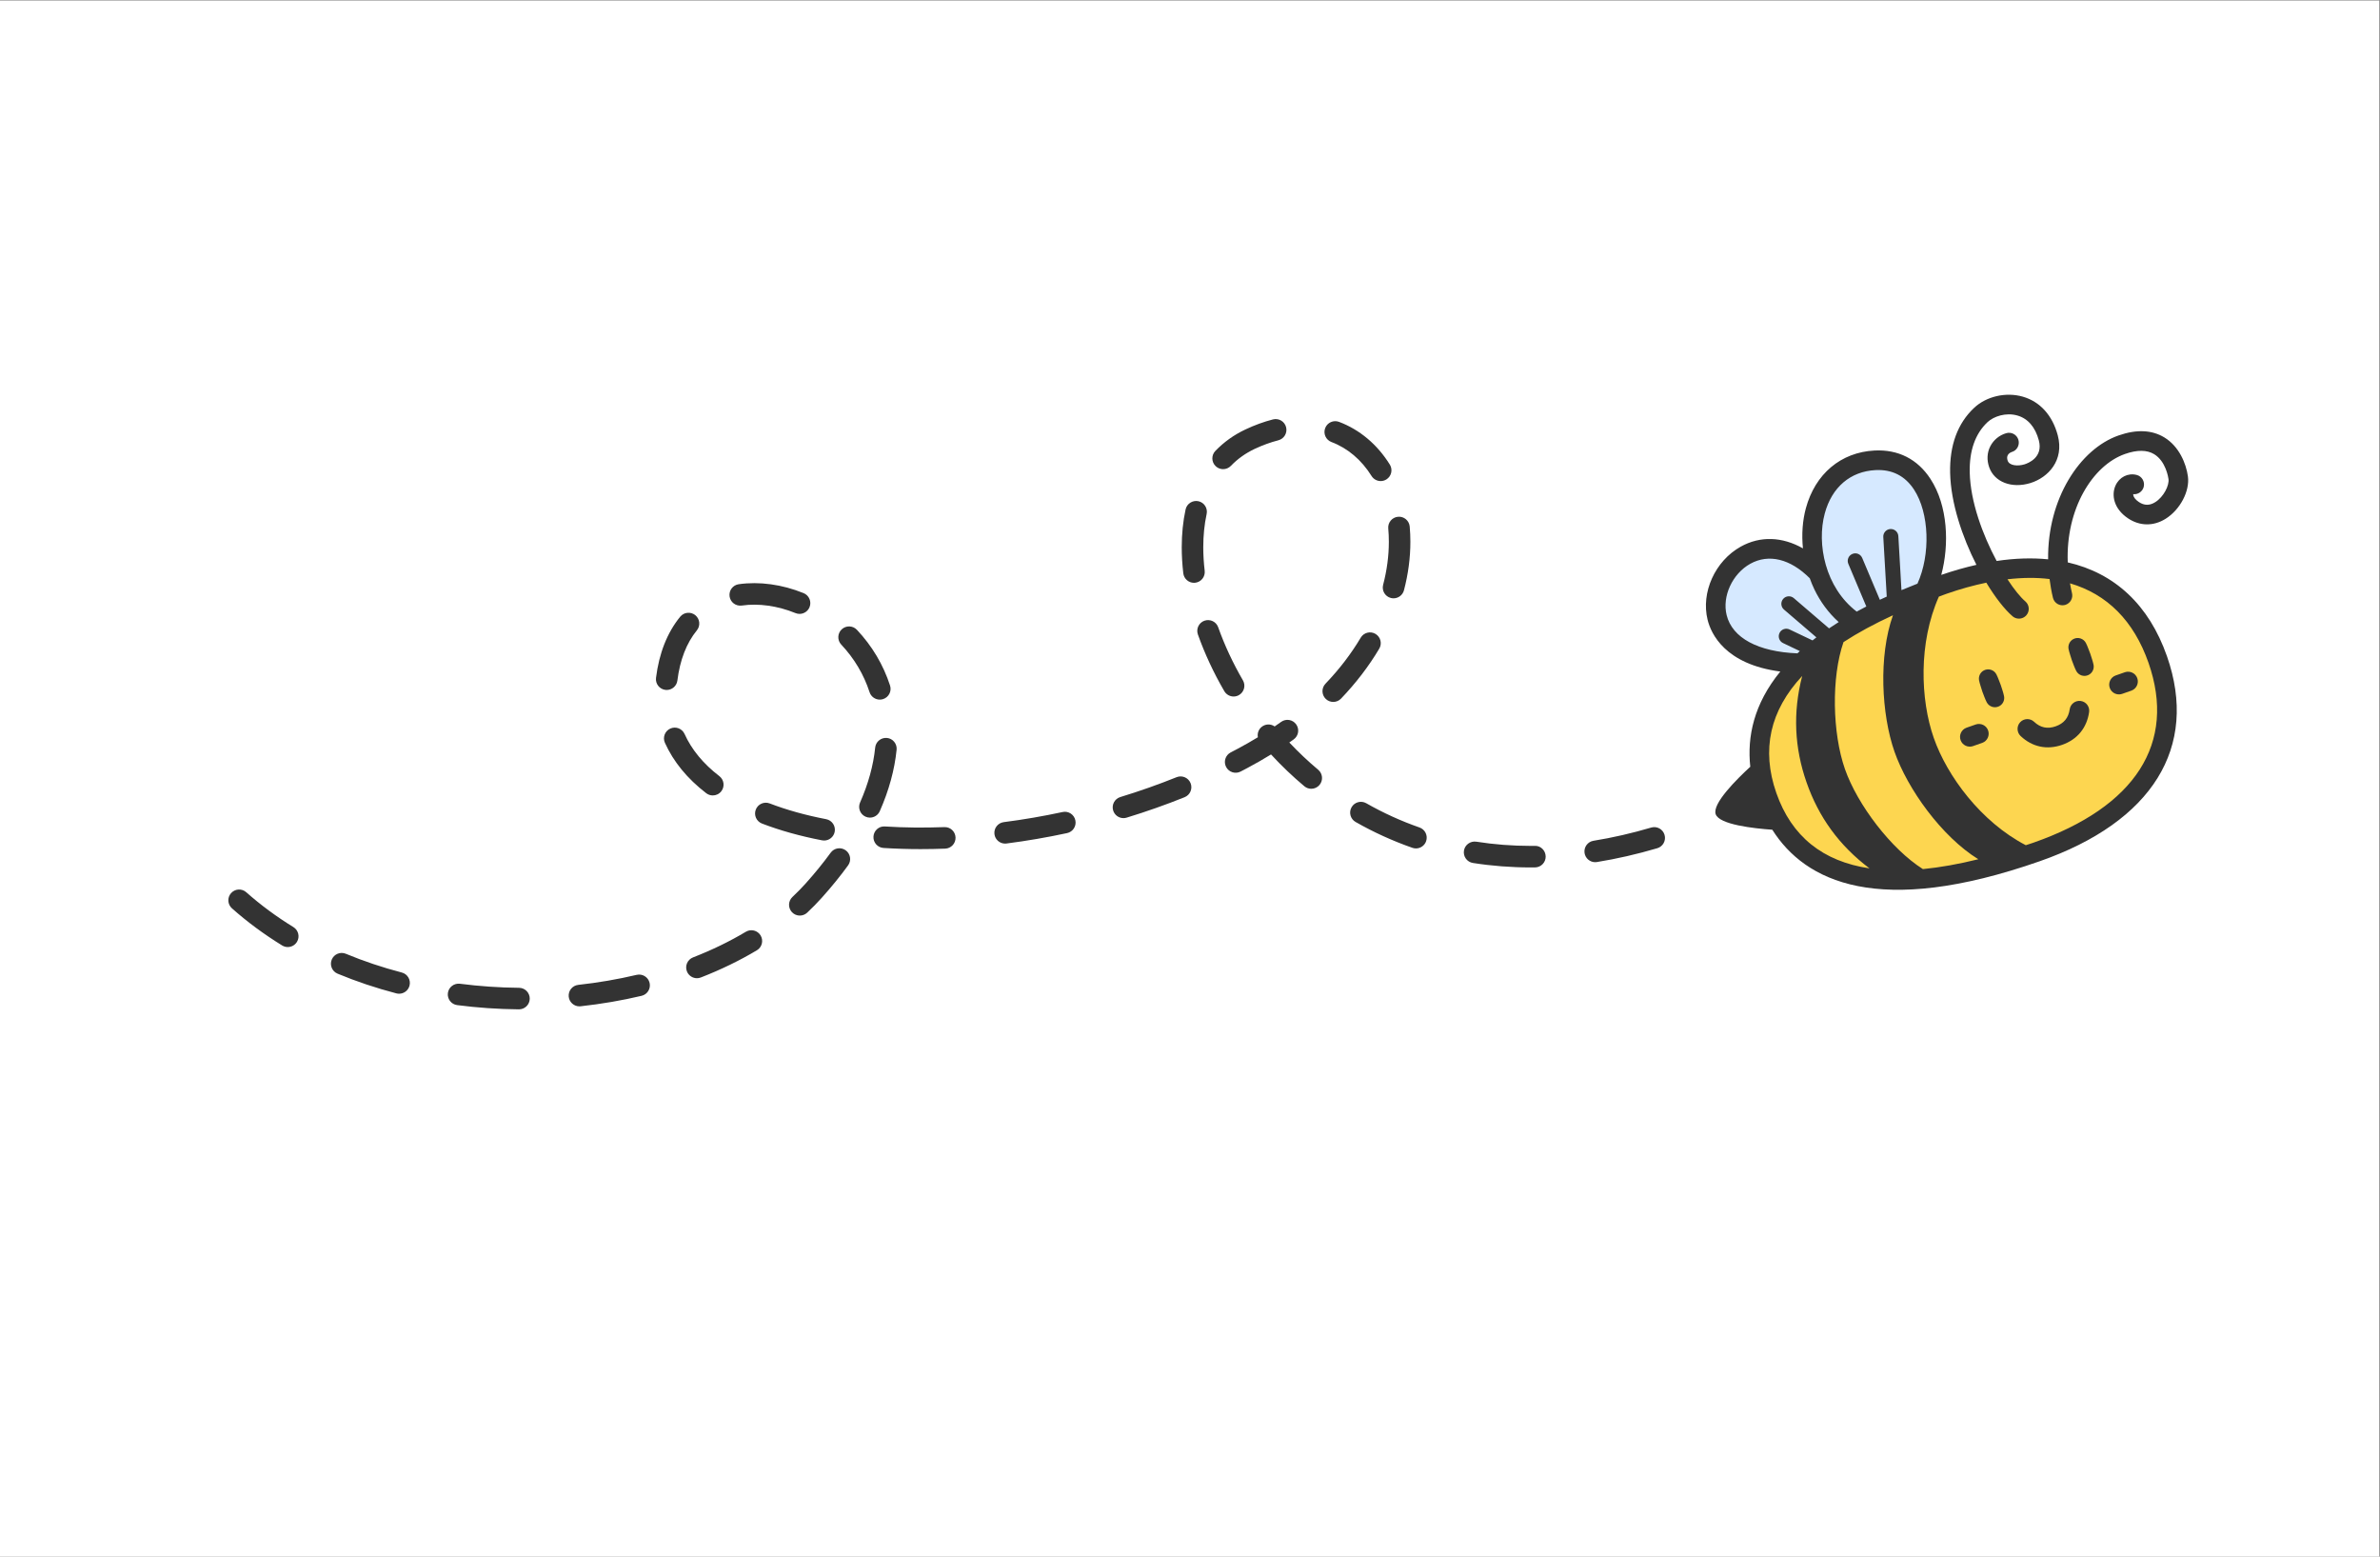 <?xml version="1.0" encoding="UTF-8" standalone="no"?>
<svg
   viewBox="0 0 3466.667 2266.667"
   height="2266.667"
   width="3466.667"
   xml:space="preserve"
   id="svg2"
   version="1.1"
   sodipodi:docname="cartoonQuiverBeeFlightpath.svg"
   inkscape:version="1.3.2 (091e20e, 2023-11-25, custom)"
   xmlns:inkscape="http://www.inkscape.org/namespaces/inkscape"
   xmlns:sodipodi="http://sodipodi.sourceforge.net/DTD/sodipodi-0.dtd"
   xmlns="http://www.w3.org/2000/svg"
   xmlns:svg="http://www.w3.org/2000/svg"
   xmlns:rdf="http://www.w3.org/1999/02/22-rdf-syntax-ns#"
   xmlns:cc="http://creativecommons.org/ns#"
   xmlns:dc="http://purl.org/dc/elements/1.1/"><rect x="0" y="0" width="3466.667" height="2266.667" fill="#808080" stroke="none"/><sodipodi:namedview
     id="namedview1"
     pagecolor="#ffffff"
     bordercolor="#000000"
     borderopacity="0.25"
     inkscape:showpageshadow="2"
     inkscape:pageopacity="0.0"
     inkscape:pagecheckerboard="0"
     inkscape:deskcolor="#d1d1d1"
     showgrid="false"
     inkscape:zoom="0.34279411"
     inkscape:cx="1732.8186"
     inkscape:cy="1019.5625"
     inkscape:window-width="1920"
     inkscape:window-height="991"
     inkscape:window-x="-9"
     inkscape:window-y="-9"
     inkscape:window-maximized="1"
     inkscape:current-layer="svg2" /><defs
     id="defs6" /><g
     transform="matrix(1.333,0,0,-1.333,0,2266.667)"
     id="g10"><g
       transform="scale(0.1)"
       id="g12"><g
         transform="scale(1.595)"
         id="g14"><path
           id="path16"
           style="fill:#ffffff;fill-opacity:1;fill-rule:nonzero;stroke:none"
           d="M 16300,0 H 0 V 10657.7 H 16300 V 0" /></g><g
         transform="scale(1.238)"
         id="g18"><path
           id="path20"
           style="fill:#d6e9ff;fill-opacity:1;fill-rule:nonzero;stroke:none"
           d="m 15853.7,7922.25 c -370.2,14.81 -614.4,151.05 -669.7,373.83 -46.2,186.14 55.8,408.9 232.2,507.14 61.3,34.01 126.7,51.22 194.5,51.22 131.6,0 265.8,-64.77 388.2,-187.31 l 7.6,-7.64 3.7,-10.17 c 12.8,-35.57 25.6,-66.27 38.9,-93.87 50.9,-105.42 119.2,-197.22 203.2,-272.92 l 47.7,-43.04 -54.5,-34.05 c -25.9,-16.16 -52.5,-33.5 -83.7,-54.55 l -30.7,-20.65 -194.7,167.06 -144.4,123.88 c -4.2,3.62 -8.7,4.37 -11.8,4.37 -3,0 -8.9,-0.81 -13.6,-6.27 -6.5,-7.62 -5.7,-19.07 1.9,-25.52 l 202.8,-173.91 128.9,-110.65 -47.8,-36.28 c -7.4,-5.59 -14.5,-11.2 -21.5,-16.82 -3.9,-3.14 -7.9,-6.3 -11.9,-9.43 l -23.6,-18.54 -89.3,42.44 -140.9,67.15 c -2.4,1.13 -5,1.73 -7.7,1.73 -5.5,0 -12.7,-2.69 -16.3,-10.27 -4.3,-9.07 -0.5,-19.87 8.4,-24.17 l 213.2,-101.46 -53.3,-48.56 c -4.2,-3.82 -8.1,-7.64 -12.1,-11.45 -2.8,-2.71 -5.6,-5.41 -8.5,-8.11 l -14.8,-13.99 -20.4,0.81" /></g><g
         transform="scale(1.298)"
         id="g22"><path
           id="path24"
           style="fill:#d6e9ff;fill-opacity:1;fill-rule:nonzero;stroke:none"
           d="m 15600.2,7920.01 c -284.4,216.99 -358.8,604.66 -285.4,875.46 65.5,241.47 236.6,386.76 469.5,398.63 8.7,0.46 17.4,0.68 26,0.68 144.6,0 258.8,-62.49 339.4,-185.76 136.1,-208.2 150.3,-575.44 32.3,-836.06 l -7.8,-17.21 -17.6,-6.83 c -44.5,-17.23 -89.3,-35.38 -133.5,-53.98 l -60.3,-25.42 -30.1,520.08 c -0.5,9.13 -8,16.25 -17.1,16.25 l -1.1,-0.02 c -9.4,-0.56 -16.7,-8.7 -16.1,-18.13 l 30.8,-533.44 -28.8,-13.12 c -19.5,-8.84 -38.6,-17.75 -57.4,-26.68 l -43.6,-20.65 -167.4,396.55 c -2.8,6.57 -8.7,10.66 -15.5,10.66 -2.3,0 -4.7,-0.49 -7,-1.48 -8.9,-3.74 -13,-13.87 -9.3,-22.61 l 168.2,-398.55 -38.1,-19.62 c -25.2,-12.99 -51.2,-26.89 -79.7,-42.53 l -26.5,-14.46 -23.9,18.24" /></g><g
         transform="scale(1.255)"
         id="g26"><path
           id="path28"
           style="fill:#fdd650;fill-opacity:1;fill-rule:nonzero;stroke:none"
           d="m 16264.2,5941.13 c -425.9,63.18 -711.5,294.44 -849,687.35 -137.4,392.81 -58.3,751.66 235.2,1066.56 l 81.2,-44.54 c -79.2,-307.08 -67.2,-600.91 36.8,-898.3 104,-297.58 277.9,-534.91 531.6,-725.6 l -35.8,-85.47" /></g><g
         transform="scale(1.336)"
         id="g30"><path
           id="path32"
           style="fill:#fdd650;fill-opacity:1;fill-rule:nonzero;stroke:none"
           d="m 15708.7,5585.45 c -260.6,164.28 -549.1,534.1 -656.7,841.93 -107.7,307.86 -112.7,776.74 -11.6,1067.47 l 5.1,14.53 12.9,8.37 c 120,77.98 258.1,152.91 410.4,222.72 l 96.9,44.4 -35.9,-100.36 c -120.5,-337.4 -83.5,-811.18 12.5,-1085.64 96,-274.33 362.4,-667.8 667.1,-856.67 l 90.6,-56.13 -103.5,-25.66 c -161.9,-40.2 -316.6,-67.68 -459.5,-81.67 l -15.3,-1.51 -13,8.22" /></g><g
         transform="scale(1.454)"
         id="g34"><path
           id="path36"
           style="fill:#fdd650;fill-opacity:1;fill-rule:nonzero;stroke:none"
           d="m 16121.1,5894.06 c -153.4,-239.63 -429.8,-430.68 -821.5,-567.66 -11.2,-3.93 -22.1,-7.43 -32.9,-10.87 -8,-2.62 -16,-5.16 -24.2,-7.92 l -16.7,-5.64 -15.6,8.12 c -162.1,84.21 -316.9,212.8 -447.7,371.79 -116.9,142.14 -210.7,304.58 -264.2,457.52 -53.6,153.29 -81.6,338.91 -78.7,522.81 3.1,205.5 44.1,402.41 118.4,569.39 l 7.2,16.03 16.4,5.98 c 7.7,2.75 15,5.57 22.5,8.39 10.8,4.13 22.1,8.4 34,12.6 102.1,35.77 205.1,64.53 305.9,85.44 l 28.6,5.99 15.1,-24.98 c 65.6,-108.15 132.8,-194.36 189.1,-242.65 7.4,-6.4 15.5,-7.71 20.9,-7.71 3.8,0 7.3,0.62 10.8,1.79 5.5,1.93 10.1,5.09 13.9,9.57 5.6,6.53 8.4,14.86 7.7,23.52 -0.6,8.6 -4.6,16.45 -11.2,22.09 -41,35.15 -90.1,95.56 -142,174.82 l -36.6,56 66.4,7.64 c 61.3,7.08 121,10.66 177.3,10.66 51.5,0 101.7,-3.02 149,-8.94 l 31.7,-3.92 4.1,-31.65 c 6.9,-52.63 14.8,-96.11 24.8,-136.71 3.6,-14.51 16.4,-24.63 31.4,-24.63 2.5,0 5.2,0.35 7.7,0.97 1.1,0.27 1.8,0.48 2.5,0.69 16.4,5.77 25.3,22.22 21.3,38.52 -6.6,26.97 -11.5,53.53 -15.7,76.3 l -11.7,65.57 64,-18.65 c 295.1,-85.93 502.9,-295.56 617.4,-622.98 109.5,-312.69 86.1,-594.36 -69.4,-837.29" /></g><g
         transform="scale(1.474)"
         id="g38"><path
           id="path40"
           style="fill:#333333;fill-opacity:1;fill-rule:nonzero;stroke:none"
           d="m 15073.7,5290.82 c -19.1,-6.65 -37.1,-12.01 -56,-18.39 -332.6,172.8 -583.5,512.56 -682.3,795.13 -99.2,283.52 -114.5,704.7 37.9,1047.04 18.7,6.78 36,13.84 55.2,20.49 103.2,36.16 201.9,63.23 296.5,82.9 66.8,-110.18 136,-198.71 194.7,-249.05 20.4,-17.44 47.7,-21.64 71.3,-13.37 11.7,4.07 22.5,11.2 31.2,21.3 26.1,30.47 22.5,76.33 -8,102.45 -37.1,31.82 -83.8,89.69 -132.3,163.78 111,12.82 215.4,13.83 312,1.76 6,-46 13.7,-92.27 25.2,-139.22 9.6,-38.94 48.9,-62.75 87.9,-53.19 2.3,0.55 4.5,1.23 6.8,2.04 34.8,12.21 55.4,49.19 46.4,85.89 -5.9,24.42 -10.5,48.58 -14.8,72.73 273.5,-79.65 472.7,-276.67 581.9,-588.69 208,-594.65 -95.2,-1068.27 -853.6,-1333.6 z M 14255,5095.29 c -234.4,147.83 -485.2,475.86 -578.3,741.87 -93,266.02 -101.5,678.65 -10.4,940.39 106.8,69.4 228.8,135.75 366.6,198.92 -107.8,-301.77 -85.7,-733.53 11.3,-1010.81 96.7,-276.4 348.8,-628.44 621.4,-797.37 -147.1,-36.5 -283.8,-60.58 -410.6,-73 z m -1086.6,563.99 c -112.6,321.78 -46.9,611.27 191.6,867.25 -70.5,-273.35 -57,-533.19 32.4,-788.76 89.4,-255.77 240.9,-467.37 466.7,-637.12 -346.2,51.36 -578.1,236.77 -690.7,558.63 z M 12800,6977.42 c -34.6,139.42 42.5,306.65 175.4,380.67 136.8,75.92 296.9,36.57 440.9,-107.53 10.1,-28.02 21.2,-55.7 34.3,-82.77 43.2,-89.49 103,-172.33 180.1,-241.8 -24.8,-15.47 -48.4,-31 -71.5,-46.61 l -140.1,120.16 -121.3,104.07 c -23.4,20.08 -58.7,17.43 -78.8,-6.04 -20.1,-23.47 -17.4,-58.75 6,-78.83 l 170.4,-146.07 70,-60.11 c -9.8,-7.47 -19.1,-15 -28.6,-22.46 l -52.2,24.83 -118.3,56.38 c -27.9,13.23 -61.3,1.42 -74.5,-26.46 -13.3,-27.88 -1.5,-61.19 26.4,-74.49 l 124.3,-59.23 c -6.1,-5.63 -11.8,-11.26 -17.7,-16.89 -292,11.67 -482.8,114.04 -524.8,283.18 z m 727.5,753.88 c 52.7,194.37 189.8,311.47 376,320.97 122.7,6.31 218.8,-42.27 285.7,-144.58 113.5,-173.54 123.3,-480.81 25.4,-697.02 -40.8,-15.81 -80.2,-31.82 -118.6,-47.97 l -23.1,400.35 c -1.8,30.8 -28.2,54.34 -59,52.58 -30.8,-1.84 -54.4,-28.23 -52.6,-59.03 l 25.6,-441.73 c -17.3,-7.87 -34.4,-15.81 -51.1,-23.75 L 13805,7401.1 c -12,28.43 -44.3,42.07 -73.3,29.72 -28.4,-12.01 -41.7,-44.78 -29.7,-73.2 l 133.4,-316.16 c -24.4,-12.55 -48.1,-25.24 -71.2,-37.92 -233.7,178.29 -298,501.91 -236.7,727.76 z m 1801.2,-362.97 c -15.4,394.25 182.7,718.88 424.9,803.55 89.9,31.48 162.7,30.8 216.1,-1.9 85.6,-52.31 104,-170.76 105.9,-184.06 6.3,-46.88 -35.3,-131.96 -98.6,-171.44 -41.5,-25.92 -81,-25.51 -120.8,1.08 -23.8,16.01 -39,34.54 -41.8,51.02 -0.4,2.85 -0.4,5.29 -0.2,7.19 35.2,-3.53 68.6,19.07 77.7,54.35 9.9,38.87 -13.6,78.42 -52.4,88.33 -64.2,16.48 -128.7,-16.08 -156.9,-79.04 -30.9,-69.07 -14.2,-170.83 92.7,-242.47 87.2,-58.48 188.7,-59.78 278.6,-3.73 107.8,67.23 180.6,205.36 165.6,314.38 -13.1,96 -65.6,222.13 -173.9,288.34 -92.5,56.58 -206.9,61.67 -340,15.13 -288.3,-100.88 -528.1,-470.5 -522.4,-918 -118.6,11.87 -245.9,8.14 -381.6,-12.28 -102.9,192.07 -194.6,438.55 -199.5,655.78 -3.6,162.15 40.9,287.73 132.2,373.35 45.6,42.67 136.2,73.2 221,48.91 77.9,-22.32 132.9,-86.09 159.1,-184.46 33.8,-127.41 -81.4,-169.41 -105,-177.08 -51.8,-15.94 -113.1,-10.38 -126,26.53 -5.5,15.74 -5.3,29.38 0.4,40.64 5.7,11.19 17.2,19.81 30,24.02 38.3,10.58 60.5,51.76 49.1,90.23 -11.3,38.53 -51.7,60.52 -90.2,49.12 -51.2,-14.72 -94.3,-50.48 -118.2,-97.16 -23.9,-46.6 -26.9,-101.63 -8.3,-154.81 38.7,-110.66 167.4,-160.05 305.9,-117.51 131.8,40.84 251.8,168.45 202.7,353.33 -39.4,148.31 -131.6,250.21 -259.4,286.84 -124.8,35.76 -269.6,2.58 -360.4,-82.56 -122.8,-115.07 -182.7,-277.41 -178.2,-482.64 5,-223.28 89.9,-474.3 194.9,-681.16 -84.3,-19.2 -171,-43.62 -260.6,-74.56 60.5,224.9 49.6,512.9 -80.3,711.62 -95.8,146.61 -239.2,219.27 -414.7,210.18 -249.3,-12.89 -439.6,-172.94 -508.8,-428.03 -24.3,-89.62 -32.2,-192.2 -21.7,-297.16 -152.7,86.71 -316.3,93.49 -460.9,12.89 -190.5,-106.1 -296.2,-339.42 -245.8,-542.68 25.6,-103.19 129.6,-329.72 539,-382.98 -197,-240.78 -246.7,-484.81 -222.6,-705.64 -100.7,-92.41 -283.7,-274.03 -256.5,-351.71 27.1,-77.61 283.4,-105.56 419.7,-115 242.7,-383.79 786.1,-652.18 1983.1,-233.38 834.7,292 1178.4,845.54 942.8,1518.76 -133.3,381.28 -388.2,616.36 -735.7,695.87" /></g><g
         transform="scale(1.404)"
         id="g42"><path
           id="path44"
           style="fill:#333333;fill-opacity:1;fill-rule:nonzero;stroke:none"
           d="m 16255.6,6860.38 c -35.5,-18.09 -79,-3.91 -97.1,31.63 -13.6,26.71 -22.9,54.92 -33.7,82.56 -8.4,28.56 -18.9,56.28 -25.2,85.55 -6.7,31.42 8.4,64.68 38.4,79.64 35.6,17.81 79,3.35 96.8,-32.34 13.4,-26.78 22.5,-55.06 33.6,-82.56 8.9,-28.35 19.2,-56.2 25.3,-85.55 6.3,-31.06 -8.4,-63.83 -38.1,-78.93" /></g><g
         transform="scale(1.434)"
         id="g46"><path
           id="path48"
           style="fill:#333333;fill-opacity:1;fill-rule:nonzero;stroke:none"
           d="m 16241.8,6597.13 c -23.8,-8.79 -47.9,-17.16 -72,-25.18 -37.9,-12.49 -79.2,7.18 -93.1,44.84 -14.2,38.5 5.5,81.26 44,95.41 23.9,8.79 47.9,17.23 72,25.25 37.9,12.42 79.2,-7.18 93.1,-44.84 14.2,-38.5 -5.5,-81.26 -44,-95.48" /></g><g
         transform="scale(1.344)"
         id="g50"><path
           id="path52"
           style="fill:#333333;fill-opacity:1;fill-rule:nonzero;stroke:none"
           d="m 16253.6,6911.85 c -37.2,-18.9 -82.5,-4.1 -101.4,33.03 -14.2,27.9 -24,57.29 -35.2,86.23 -8.8,29.83 -19.8,58.77 -26.3,89.35 -7,32.81 8.6,67.48 40,83.18 37.3,18.6 82.6,3.5 101.1,-33.78 14,-27.97 23.5,-57.51 35.2,-86.22 9.3,-29.62 20.1,-58.71 26.3,-89.36 6.7,-32.44 -8.7,-66.66 -39.7,-82.43" /></g><g
         transform="scale(1.334)"
         id="g54"><path
           id="path56"
           style="fill:#333333;fill-opacity:1;fill-rule:nonzero;stroke:none"
           d="m 16237.5,6663.88 c -25.6,-9.52 -51.5,-18.51 -77.4,-27.13 -40.6,-13.34 -85.1,7.72 -100,48.19 -15.3,41.37 5.8,87.31 47.3,102.6 25.6,9.44 51.4,18.44 77.3,27.05 40.7,13.42 85.2,-7.72 100.1,-48.19 15.2,-41.37 -5.9,-87.31 -47.3,-102.52" /></g><g
         transform="scale(1.401)"
         id="g58"><path
           id="path60"
           style="fill:#333333;fill-opacity:1;fill-rule:nonzero;stroke:none"
           d="m 16294,6585.16 c -17.6,-123.45 -92.3,-214.19 -210.3,-255.46 -118.1,-41.27 -233.1,-16.92 -323.8,68.54 -30.7,28.99 -32.1,77.4 -3.2,108.1 29,30.7 77.4,32.12 108.1,3.21 49.2,-46.34 104.2,-57.98 168.3,-35.56 64.2,22.49 100,65.9 109.5,132.73 6,41.84 44.8,70.9 86.6,64.9 41.7,-6 70.8,-44.7 64.8,-86.46" /></g><g
         transform="scale(1.117)"
         id="g62"><path
           id="path64"
           style="fill:#333333;fill-opacity:1;fill-rule:nonzero;stroke:none"
           d="m 11965.3,10635 c -26.3,0 -52.8,9.8 -73.2,29.5 -41.9,40.4 -43.1,107.1 -2.7,149 84,87.1 183,157.8 294.3,209.9 90,42.4 180.7,75.3 269.4,98.1 56.4,14.3 113.8,-19.6 128.2,-76 14.5,-56.4 -19.5,-113.7 -75.9,-128.2 -76,-19.5 -154.1,-47.9 -232.2,-84.5 -87.9,-41.4 -166,-97.1 -232.1,-165.6 -20.6,-21.4 -48.3,-32.2 -75.8,-32.2 z m 1541.5,-116.5 c -35.2,0 -69.6,17.7 -89.6,49.7 -98.1,157.5 -233.7,272.4 -392.4,332.2 -54.4,20.5 -81.9,81.3 -61.3,135.7 20.5,54.6 81.4,81.9 135.7,61.4 202.4,-76.3 374.2,-220.8 496.9,-417.9 30.7,-49.4 15.6,-114.4 -33.8,-145.2 -17.3,-10.7 -36.5,-15.9 -55.5,-15.9 z m -1826.7,-994.97 c -52.6,0 -98.2,39.49 -104.5,93.12 -10.1,86.66 -15.2,172.34 -15.2,254.79 0,129.76 12.6,254.06 37.7,369.36 12.3,56.9 68.8,92.5 125.3,80.7 56.9,-12.3 92.9,-68.5 80.6,-125.3 -21.9,-100.7 -33,-209.92 -33,-324.76 0,-74.32 4.7,-151.73 13.9,-230.24 6.8,-57.84 -34.6,-110.16 -92.3,-116.91 -4.2,-0.49 -8.4,-0.76 -12.5,-0.76 z m 1952.3,-151.65 c -8.8,0 -17.8,1.1 -26.8,3.51 -56.2,14.76 -89.9,72.31 -75.1,128.63 37.1,141.52 55.9,282.96 55.9,420.42 0.1,43.91 -1.9,87.86 -5.7,130.56 -5.3,58 37.5,109.2 95.4,114.4 57.9,5.6 109.2,-37.5 114.4,-95.4 4.4,-49.1 6.6,-99.44 6.6,-149.62 0,-155.38 -21.1,-314.83 -62.7,-473.85 -12.5,-47.29 -55.2,-78.65 -102,-78.65 z M 7821.64,9219.6 c -13.2,0 -26.64,2.48 -39.64,7.79 -175.44,71.35 -361.01,97.54 -525.51,73.76 -57.94,-7.93 -111.02,31.64 -119.36,89.27 -8.3,57.56 31.64,110.98 89.23,119.32 201.25,28.81 425.19,-1.86 634.98,-87.13 53.91,-21.92 79.86,-83.41 57.94,-137.32 -16.65,-40.87 -56.04,-65.69 -97.64,-65.69 z M 6522.12,8475.54 c -4.38,0 -8.8,0.28 -13.24,0.82 -57.74,7.24 -98.68,59.91 -91.45,117.67 30.23,241.48 109.74,442.55 236.34,597.72 36.81,45.15 103.16,51.91 148.24,15.03 45.12,-36.75 51.84,-103.12 15.06,-148.21 -101.19,-124.08 -165.29,-289.17 -190.56,-490.73 -6.65,-53.29 -52.05,-92.3 -104.39,-92.3 z M 12068,8411.56 c -36.3,0 -71.6,18.83 -91.2,52.46 -104.5,179.58 -191.4,366.04 -258.3,554.23 -19.5,54.8 9.2,115.04 63.9,134.55 55,19.37 115.2,-9.16 134.6,-63.96 62.6,-175.93 144,-350.53 241.9,-518.94 29.3,-50.24 12.2,-114.76 -38,-144 -16.7,-9.71 -34.9,-14.34 -52.9,-14.34 z m -3461.25,-30.4 c -44.35,0 -85.61,28.27 -100.12,72.73 -56.73,173.78 -149.97,330.4 -277.12,465.58 -39.87,42.32 -37.84,109.05 4.52,148.89 42.4,39.91 109.13,37.84 148.94,-4.55 148.57,-157.85 257.56,-341.07 323.98,-544.57 18.06,-55.28 -12.17,-114.77 -67.49,-132.83 -10.86,-3.52 -21.85,-5.25 -32.71,-5.25 z m 4435.95,-22.54 c -26.3,0 -52.5,9.66 -73,29.23 -42,40.27 -43.4,106.99 -3.2,148.97 135.7,141.65 251.8,293.17 344.9,450.33 29.8,50.05 94.3,66.59 144.4,36.89 50.1,-29.71 66.6,-94.37 36.9,-144.42 -101.4,-170.96 -227.2,-335.29 -373.9,-488.52 -20.8,-21.65 -48.5,-32.48 -76.1,-32.48 z m -215.2,-849.31 c -23.9,0 -47.8,8.06 -67.6,24.6 -114.5,95.96 -223.6,200.18 -325.9,311.03 -73.9,-45.5 -150.3,-89.34 -228.7,-131.04 -22.9,-12.2 -45.9,-24.27 -68.9,-36.2 -51.7,-26.74 -115.3,-6.41 -142,45.23 -26.8,51.69 -6.5,115.25 45.2,142 22.3,11.51 44.5,23.16 66.8,34.95 68,36.25 134.4,74.1 198.8,113.25 -6.8,36.19 5.5,74.94 35.7,100.3 37.4,31.43 90.3,32.47 128.5,5.58 21.5,14.69 42.7,29.51 63.5,44.47 47.5,34.11 113.3,23.16 147.1,-24.27 33.9,-47.28 23,-113.12 -24.3,-146.97 -14.1,-10.13 -28.4,-20.19 -42.8,-30.25 89.2,-94.65 183.7,-183.92 282.4,-266.64 44.6,-37.36 50.4,-103.82 13.1,-148.41 -20.9,-24.82 -50.8,-37.63 -80.9,-37.63 z m -5854.64,-65.15 c -22.4,0 -44.94,7.1 -64.07,21.78 -184.74,141.79 -320.71,307.58 -404.18,492.8 -23.93,53.08 -0.28,115.47 52.76,139.32 53.08,24.06 115.43,0.34 139.35,-52.73 69.03,-153.17 183.53,-291.87 340.36,-412.29 46.18,-35.43 54.86,-101.54 19.43,-147.73 -20.75,-27.02 -52.04,-41.15 -83.65,-41.15 z M 8510,7227.22 c -14.19,0 -28.67,2.9 -42.5,9.03 -53.24,23.51 -77.3,85.76 -53.8,138.98 80.45,182.12 130.18,362.8 147.8,536.99 5.82,57.83 57.74,99.6 115.4,94.23 57.9,-5.86 100.08,-57.56 94.23,-115.47 -19.83,-196.32 -75.25,-398.5 -164.68,-600.95 -17.42,-39.37 -55.98,-62.81 -96.45,-62.81 z m 2480.4,-4.96 c -45.2,0 -86.9,29.23 -100.8,74.65 -16.9,55.64 14.4,114.57 70.1,131.53 187.4,57.15 372.5,122.5 550.2,194.05 53.9,21.72 115.3,-4.35 137.1,-58.39 21.7,-53.97 -4.4,-115.32 -58.3,-137.1 -183.4,-73.83 -374.3,-141.18 -567.5,-200.12 -10.3,-3.1 -20.6,-4.62 -30.8,-4.62 z M 8062.08,7003.13 c -6.59,0 -13.27,0.62 -19.96,1.92 -212.66,40.81 -410.53,96.03 -588.03,164.21 -54.36,20.88 -81.48,81.81 -60.63,136.13 20.86,54.33 81.79,81.48 136.11,60.6 165.95,-63.69 351.76,-115.53 552.26,-154 57.14,-10.96 94.57,-66.17 83.61,-123.32 -9.68,-50.46 -53.83,-85.54 -103.36,-85.54 z m 1770.51,-29.93 c -52.21,0 -97.53,38.82 -104.34,91.97 -7.43,57.7 33.41,110.49 91.09,117.94 191.56,24.61 385.16,57.84 575.26,98.78 56.6,12.69 112.9,-23.92 125.1,-80.79 12.3,-56.94 -23.9,-112.98 -80.8,-125.19 -195.8,-42.18 -395.3,-76.44 -592.69,-101.8 -4.57,-0.56 -9.14,-0.91 -13.62,-0.91 z m 4018.91,-47.21 c -11.5,0 -23.2,1.93 -34.7,5.92 -191.9,66.94 -378.9,152 -555.9,252.92 -50.5,28.82 -68.1,93.2 -39.3,143.73 28.8,50.53 93.1,68.1 143.7,39.36 165.9,-94.58 341.2,-174.34 521,-237.07 54.9,-19.16 83.9,-79.2 64.7,-134.14 -15.1,-43.5 -55.9,-70.72 -99.5,-70.72 z m -4844.86,-6.76 c -122.36,0 -244.61,3.73 -363.35,11.24 -58.08,3.58 -102.23,53.63 -98.57,111.74 3.64,58.11 53.52,102.98 111.77,98.51 188.43,-11.79 383.28,-13.86 581.76,-6.35 58.93,2.21 107.12,-43.15 109.35,-101.26 2.15,-58.11 -43.16,-107.05 -101.29,-109.26 -80.79,-3.11 -160.68,-4.62 -239.67,-4.62 z m 6598.46,-127.8 c -50.8,0 -95.6,36.88 -103.9,88.64 -9.2,57.43 29.8,111.54 87.2,120.78 185,29.78 374.8,73.2 564.3,129.11 55.9,16.76 114.4,-15.44 130.8,-71.28 16.5,-55.76 -15.4,-114.35 -71.2,-130.83 -198,-58.39 -396.7,-103.82 -590.4,-135.04 -5.6,-0.89 -11.3,-1.38 -16.8,-1.38 z M 14976,6740 c -192.3,0 -382.9,14.68 -567.1,43.71 -57.5,9.1 -96.7,63 -87.7,120.49 9.1,57.43 63.3,95.96 120.5,87.69 173.4,-27.37 352.9,-41.22 533.7,-41.22 l 38.8,0.27 c 58.4,2.9 105.9,-46.12 106.5,-104.23 0.5,-58.17 -46.1,-105.88 -104.2,-106.43 z M 7824.29,6269.2 c -28.09,0 -56.07,11.09 -76.79,33.15 -39.87,42.39 -37.81,109.12 4.59,148.96 45.7,42.95 89.3,87.41 129.58,132.22 89.72,99.82 171.96,200.93 244.48,300.55 34.22,47.08 100.06,57.42 147.21,23.23 47.04,-34.27 57.42,-100.16 23.19,-147.17 -76.75,-105.54 -163.65,-212.32 -258.18,-317.51 -44.23,-49.15 -91.99,-97.96 -141.94,-144.9 -20.37,-19.1 -46.29,-28.53 -72.14,-28.53 z M 2814.96,5961.46 c -18.79,0 -37.82,5.02 -55.01,15.59 -176.23,108.19 -341.33,230.27 -490.71,362.8 -43.53,38.6 -47.53,105.2 -8.92,148.69 38.57,43.56 105.15,47.7 148.71,8.89 140.26,-124.35 295.39,-238.98 461.14,-340.72 49.6,-30.45 65.11,-95.38 34.67,-145 -19.89,-32.43 -54.45,-50.25 -89.88,-50.25 z M 6817.9,5656.68 c -42.19,0 -82,25.52 -98.23,67.17 -21.09,54.19 5.76,115.27 59.98,136.41 185.01,72 358.86,156.37 516.68,250.77 49.98,29.92 114.64,13.53 144.52,-36.45 29.85,-49.89 13.58,-114.64 -36.36,-144.46 -167.92,-100.41 -352.42,-189.97 -548.4,-266.19 -12.55,-4.93 -25.5,-7.25 -38.19,-7.25 z M 3904.31,5504.96 c -8.79,0 -17.72,1.07 -26.65,3.4 -198.94,51.86 -392.58,116.7 -575.46,192.83 -53.73,22.3 -79.16,84.01 -56.79,137.75 22.4,53.74 84.06,79.08 137.72,56.78 173.89,-72.28 358.15,-134.08 547.68,-183.42 56.29,-14.69 90.06,-72.19 75.38,-128.53 -12.34,-47.38 -55.08,-78.81 -101.88,-78.81 z m 1763.93,-123.51 c -53.05,0 -98.68,40.03 -104.61,93.95 -6.31,57.86 35.43,109.8 93.26,116.16 194.33,21.32 386.41,54.28 570.95,97.9 56.48,13.34 113.36,-21.59 126.8,-78.19 13.4,-56.61 -21.65,-113.48 -78.28,-126.83 -192.9,-45.67 -393.64,-80.06 -596.51,-102.28 -3.89,-0.44 -7.79,-0.71 -11.61,-0.71 z m -591.42,-29.2 c -0.34,0 -0.65,0 -0.99,0 -202.12,1.79 -405.16,15.67 -603.52,41.38 -57.7,7.43 -98.43,60.27 -90.99,117.95 7.48,57.77 60.59,98.08 118.01,91 190.06,-24.54 384.65,-37.88 578.42,-39.68 58.18,-0.44 104.92,-48.09 104.41,-106.31 -0.56,-57.86 -47.61,-104.34 -105.34,-104.34" /></g></g></g><rect
     style="opacity:0;fill:#000000"
     id="rect1"
     width="3060.146"
     height="1589.876"
     x="183.784"
     y="352.982" /></svg>
